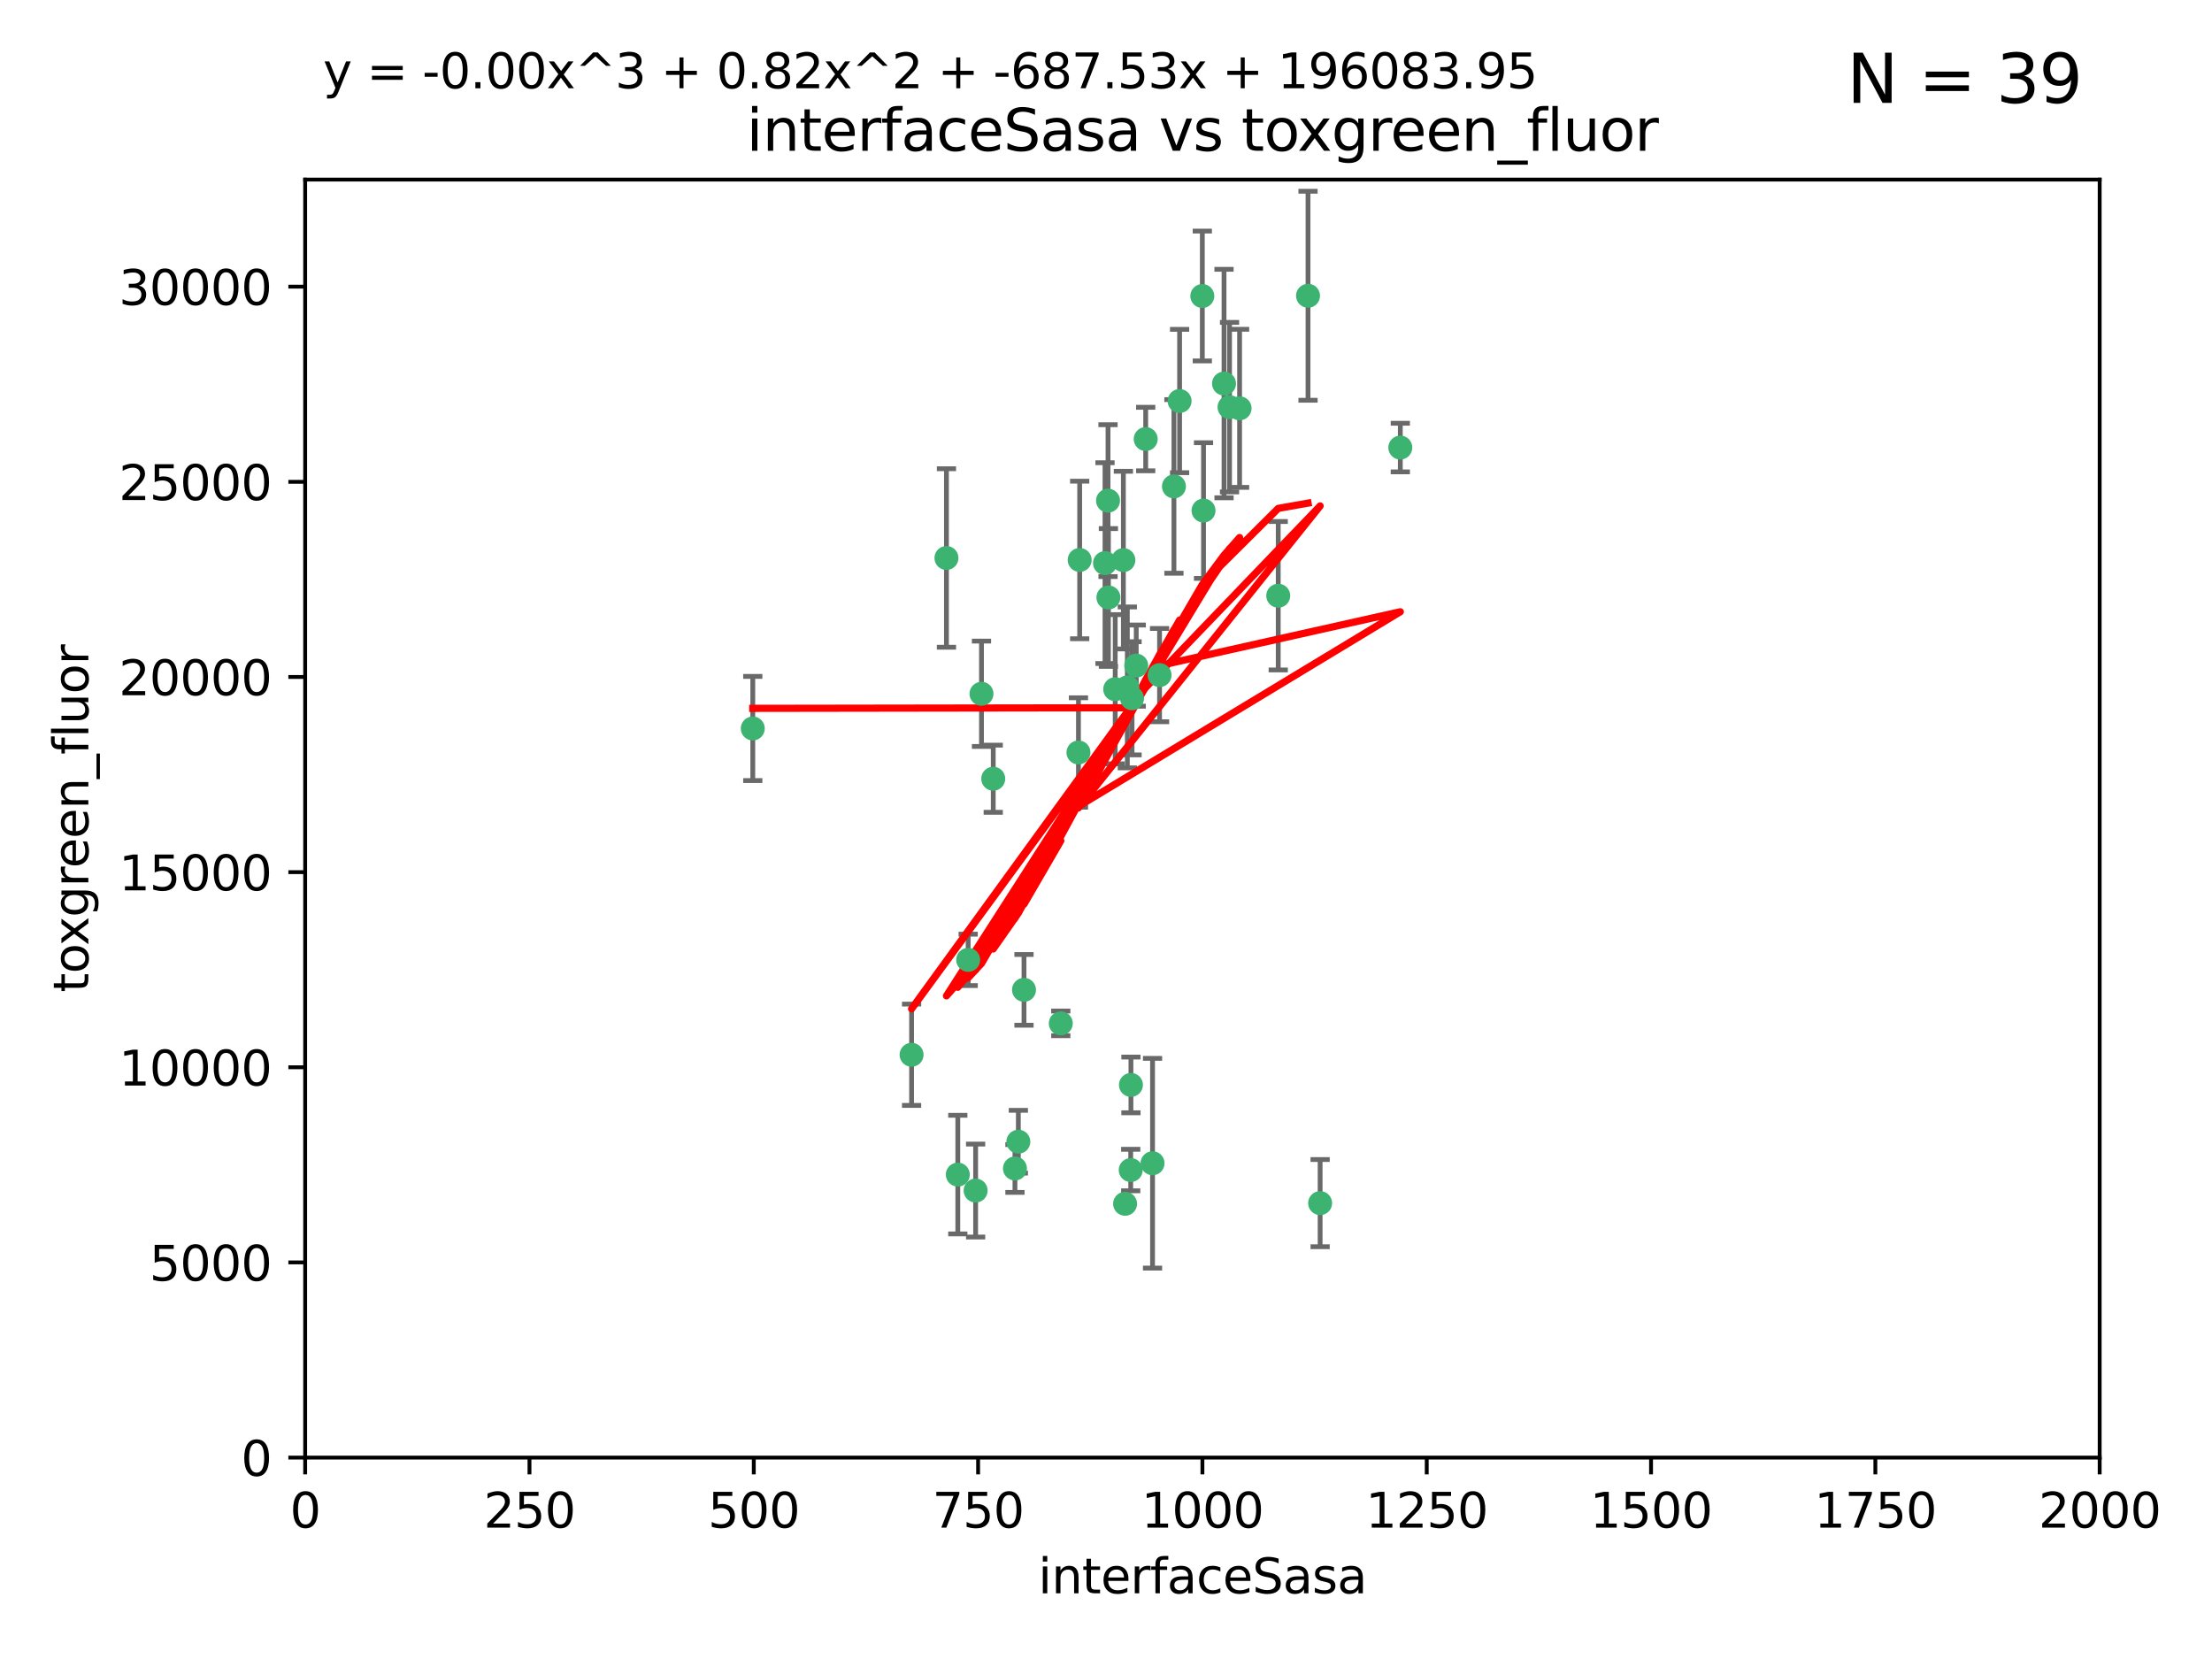 <?xml version="1.0" encoding="utf-8" standalone="no"?>
<!DOCTYPE svg PUBLIC "-//W3C//DTD SVG 1.1//EN"
  "http://www.w3.org/Graphics/SVG/1.1/DTD/svg11.dtd">
<svg xmlns:xlink="http://www.w3.org/1999/xlink" width="460.8pt" height="345.6pt" viewBox="0 0 460.8 345.6" xmlns="http://www.w3.org/2000/svg" version="1.1">
 <defs>
  <style type="text/css">*{stroke-linejoin: round; stroke-linecap: butt}</style>
 </defs>
 <g id="figure_1">
  <g id="patch_1">
   <path d="M 0 345.6 
L 460.8 345.6 
L 460.8 0 
L 0 0 
z
" style="fill: #ffffff"/>
  </g>
  <g id="axes_1">
   <g id="patch_2">
    <path d="M 63.571 303.64 
L 437.4 303.64 
L 437.4 37.411 
L 63.571 37.411 
z
" style="fill: #ffffff"/>
   </g>
   <g id="PathCollection_1">
    <defs>
     <path id="m9bd2c6fb83" d="M 0 1.118 
C 0.297 1.118 0.581 1 0.791 0.791 
C 1 0.581 1.118 0.297 1.118 0 
C 1.118 -0.297 1 -0.581 0.791 -0.791 
C 0.581 -1 0.297 -1.118 0 -1.118 
C -0.297 -1.118 -0.581 -1 -0.791 -0.791 
C -1 -0.581 -1.118 -0.297 -1.118 0 
C -1.118 0.297 -1 0.581 -0.791 0.791 
C -0.581 1 -0.297 1.118 0 1.118 
z
" style="stroke: #3cb371"/>
    </defs>
    <g clip-path="url(#peb3b2a14e8)">
     <use xlink:href="#m9bd2c6fb83" x="272.484" y="61.614" style="fill: #3cb371; stroke: #3cb371"/>
     <use xlink:href="#m9bd2c6fb83" x="266.28" y="124.1" style="fill: #3cb371; stroke: #3cb371"/>
     <use xlink:href="#m9bd2c6fb83" x="250.716" y="106.358" style="fill: #3cb371; stroke: #3cb371"/>
     <use xlink:href="#m9bd2c6fb83" x="254.987" y="79.9" style="fill: #3cb371; stroke: #3cb371"/>
     <use xlink:href="#m9bd2c6fb83" x="258.229" y="85.062" style="fill: #3cb371; stroke: #3cb371"/>
     <use xlink:href="#m9bd2c6fb83" x="241.557" y="140.634" style="fill: #3cb371; stroke: #3cb371"/>
     <use xlink:href="#m9bd2c6fb83" x="230.194" y="117.306" style="fill: #3cb371; stroke: #3cb371"/>
     <use xlink:href="#m9bd2c6fb83" x="244.553" y="101.33" style="fill: #3cb371; stroke: #3cb371"/>
     <use xlink:href="#m9bd2c6fb83" x="232.318" y="143.574" style="fill: #3cb371; stroke: #3cb371"/>
     <use xlink:href="#m9bd2c6fb83" x="256.134" y="84.817" style="fill: #3cb371; stroke: #3cb371"/>
     <use xlink:href="#m9bd2c6fb83" x="234.02" y="116.682" style="fill: #3cb371; stroke: #3cb371"/>
     <use xlink:href="#m9bd2c6fb83" x="238.669" y="91.463" style="fill: #3cb371; stroke: #3cb371"/>
     <use xlink:href="#m9bd2c6fb83" x="245.731" y="83.54" style="fill: #3cb371; stroke: #3cb371"/>
     <use xlink:href="#m9bd2c6fb83" x="240.095" y="242.324" style="fill: #3cb371; stroke: #3cb371"/>
     <use xlink:href="#m9bd2c6fb83" x="291.711" y="93.237" style="fill: #3cb371; stroke: #3cb371"/>
     <use xlink:href="#m9bd2c6fb83" x="224.916" y="116.65" style="fill: #3cb371; stroke: #3cb371"/>
     <use xlink:href="#m9bd2c6fb83" x="250.465" y="61.664" style="fill: #3cb371; stroke: #3cb371"/>
     <use xlink:href="#m9bd2c6fb83" x="204.462" y="144.527" style="fill: #3cb371; stroke: #3cb371"/>
     <use xlink:href="#m9bd2c6fb83" x="201.688" y="199.958" style="fill: #3cb371; stroke: #3cb371"/>
     <use xlink:href="#m9bd2c6fb83" x="230.822" y="104.293" style="fill: #3cb371; stroke: #3cb371"/>
     <use xlink:href="#m9bd2c6fb83" x="224.662" y="156.754" style="fill: #3cb371; stroke: #3cb371"/>
     <use xlink:href="#m9bd2c6fb83" x="275.007" y="250.635" style="fill: #3cb371; stroke: #3cb371"/>
     <use xlink:href="#m9bd2c6fb83" x="236.699" y="138.657" style="fill: #3cb371; stroke: #3cb371"/>
     <use xlink:href="#m9bd2c6fb83" x="230.901" y="124.464" style="fill: #3cb371; stroke: #3cb371"/>
     <use xlink:href="#m9bd2c6fb83" x="234.375" y="250.767" style="fill: #3cb371; stroke: #3cb371"/>
     <use xlink:href="#m9bd2c6fb83" x="212.14" y="237.838" style="fill: #3cb371; stroke: #3cb371"/>
     <use xlink:href="#m9bd2c6fb83" x="206.91" y="162.223" style="fill: #3cb371; stroke: #3cb371"/>
     <use xlink:href="#m9bd2c6fb83" x="235.596" y="226.007" style="fill: #3cb371; stroke: #3cb371"/>
     <use xlink:href="#m9bd2c6fb83" x="203.241" y="248.016" style="fill: #3cb371; stroke: #3cb371"/>
     <use xlink:href="#m9bd2c6fb83" x="220.981" y="213.19" style="fill: #3cb371; stroke: #3cb371"/>
     <use xlink:href="#m9bd2c6fb83" x="213.318" y="206.203" style="fill: #3cb371; stroke: #3cb371"/>
     <use xlink:href="#m9bd2c6fb83" x="235.826" y="145.468" style="fill: #3cb371; stroke: #3cb371"/>
     <use xlink:href="#m9bd2c6fb83" x="189.899" y="219.726" style="fill: #3cb371; stroke: #3cb371"/>
     <use xlink:href="#m9bd2c6fb83" x="234.846" y="143.2" style="fill: #3cb371; stroke: #3cb371"/>
     <use xlink:href="#m9bd2c6fb83" x="197.163" y="116.24" style="fill: #3cb371; stroke: #3cb371"/>
     <use xlink:href="#m9bd2c6fb83" x="211.432" y="243.416" style="fill: #3cb371; stroke: #3cb371"/>
     <use xlink:href="#m9bd2c6fb83" x="199.529" y="244.691" style="fill: #3cb371; stroke: #3cb371"/>
     <use xlink:href="#m9bd2c6fb83" x="235.549" y="243.742" style="fill: #3cb371; stroke: #3cb371"/>
     <use xlink:href="#m9bd2c6fb83" x="156.817" y="151.755" style="fill: #3cb371; stroke: #3cb371"/>
    </g>
   </g>
   <g id="matplotlib.axis_1">
    <g id="xtick_1">
     <g id="line2d_1">
      <defs>
       <path id="m6a7eed570c" d="M 0 0 
L 0 3.5 
" style="stroke: #000000; stroke-width: 0.8"/>
      </defs>
      <g>
       <use xlink:href="#m6a7eed570c" x="63.571" y="303.64" style="stroke: #000000; stroke-width: 0.8"/>
      </g>
     </g>
     <g id="text_1">
      <!-- 0 -->
      <g transform="translate(60.39 318.238)scale(0.1 -0.1)">
       <defs>
        <path id="DejaVuSans-30" d="M 2034 4250 
Q 1547 4250 1301 3770 
Q 1056 3291 1056 2328 
Q 1056 1369 1301 889 
Q 1547 409 2034 409 
Q 2525 409 2770 889 
Q 3016 1369 3016 2328 
Q 3016 3291 2770 3770 
Q 2525 4250 2034 4250 
z
M 2034 4750 
Q 2819 4750 3233 4129 
Q 3647 3509 3647 2328 
Q 3647 1150 3233 529 
Q 2819 -91 2034 -91 
Q 1250 -91 836 529 
Q 422 1150 422 2328 
Q 422 3509 836 4129 
Q 1250 4750 2034 4750 
z
" transform="scale(0.016)"/>
       </defs>
       <use xlink:href="#DejaVuSans-30"/>
      </g>
     </g>
    </g>
    <g id="xtick_2">
     <g id="line2d_2">
      <g>
       <use xlink:href="#m6a7eed570c" x="110.3" y="303.64" style="stroke: #000000; stroke-width: 0.8"/>
      </g>
     </g>
     <g id="text_2">
      <!-- 250 -->
      <g transform="translate(100.756 318.238)scale(0.1 -0.1)">
       <defs>
        <path id="DejaVuSans-32" d="M 1228 531 
L 3431 531 
L 3431 0 
L 469 0 
L 469 531 
Q 828 903 1448 1529 
Q 2069 2156 2228 2338 
Q 2531 2678 2651 2914 
Q 2772 3150 2772 3378 
Q 2772 3750 2511 3984 
Q 2250 4219 1831 4219 
Q 1534 4219 1204 4116 
Q 875 4013 500 3803 
L 500 4441 
Q 881 4594 1212 4672 
Q 1544 4750 1819 4750 
Q 2544 4750 2975 4387 
Q 3406 4025 3406 3419 
Q 3406 3131 3298 2873 
Q 3191 2616 2906 2266 
Q 2828 2175 2409 1742 
Q 1991 1309 1228 531 
z
" transform="scale(0.016)"/>
        <path id="DejaVuSans-35" d="M 691 4666 
L 3169 4666 
L 3169 4134 
L 1269 4134 
L 1269 2991 
Q 1406 3038 1543 3061 
Q 1681 3084 1819 3084 
Q 2600 3084 3056 2656 
Q 3513 2228 3513 1497 
Q 3513 744 3044 326 
Q 2575 -91 1722 -91 
Q 1428 -91 1123 -41 
Q 819 9 494 109 
L 494 744 
Q 775 591 1075 516 
Q 1375 441 1709 441 
Q 2250 441 2565 725 
Q 2881 1009 2881 1497 
Q 2881 1984 2565 2268 
Q 2250 2553 1709 2553 
Q 1456 2553 1204 2497 
Q 953 2441 691 2322 
L 691 4666 
z
" transform="scale(0.016)"/>
       </defs>
       <use xlink:href="#DejaVuSans-32"/>
       <use xlink:href="#DejaVuSans-35" x="63.623"/>
       <use xlink:href="#DejaVuSans-30" x="127.246"/>
      </g>
     </g>
    </g>
    <g id="xtick_3">
     <g id="line2d_3">
      <g>
       <use xlink:href="#m6a7eed570c" x="157.028" y="303.64" style="stroke: #000000; stroke-width: 0.8"/>
      </g>
     </g>
     <g id="text_3">
      <!-- 500 -->
      <g transform="translate(147.485 318.238)scale(0.1 -0.1)">
       <use xlink:href="#DejaVuSans-35"/>
       <use xlink:href="#DejaVuSans-30" x="63.623"/>
       <use xlink:href="#DejaVuSans-30" x="127.246"/>
      </g>
     </g>
    </g>
    <g id="xtick_4">
     <g id="line2d_4">
      <g>
       <use xlink:href="#m6a7eed570c" x="203.757" y="303.64" style="stroke: #000000; stroke-width: 0.8"/>
      </g>
     </g>
     <g id="text_4">
      <!-- 750 -->
      <g transform="translate(194.213 318.238)scale(0.1 -0.1)">
       <defs>
        <path id="DejaVuSans-37" d="M 525 4666 
L 3525 4666 
L 3525 4397 
L 1831 0 
L 1172 0 
L 2766 4134 
L 525 4134 
L 525 4666 
z
" transform="scale(0.016)"/>
       </defs>
       <use xlink:href="#DejaVuSans-37"/>
       <use xlink:href="#DejaVuSans-35" x="63.623"/>
       <use xlink:href="#DejaVuSans-30" x="127.246"/>
      </g>
     </g>
    </g>
    <g id="xtick_5">
     <g id="line2d_5">
      <g>
       <use xlink:href="#m6a7eed570c" x="250.486" y="303.64" style="stroke: #000000; stroke-width: 0.8"/>
      </g>
     </g>
     <g id="text_5">
      <!-- 1000 -->
      <g transform="translate(237.761 318.238)scale(0.1 -0.1)">
       <defs>
        <path id="DejaVuSans-31" d="M 794 531 
L 1825 531 
L 1825 4091 
L 703 3866 
L 703 4441 
L 1819 4666 
L 2450 4666 
L 2450 531 
L 3481 531 
L 3481 0 
L 794 0 
L 794 531 
z
" transform="scale(0.016)"/>
       </defs>
       <use xlink:href="#DejaVuSans-31"/>
       <use xlink:href="#DejaVuSans-30" x="63.623"/>
       <use xlink:href="#DejaVuSans-30" x="127.246"/>
       <use xlink:href="#DejaVuSans-30" x="190.869"/>
      </g>
     </g>
    </g>
    <g id="xtick_6">
     <g id="line2d_6">
      <g>
       <use xlink:href="#m6a7eed570c" x="297.214" y="303.64" style="stroke: #000000; stroke-width: 0.8"/>
      </g>
     </g>
     <g id="text_6">
      <!-- 1250 -->
      <g transform="translate(284.489 318.238)scale(0.1 -0.1)">
       <use xlink:href="#DejaVuSans-31"/>
       <use xlink:href="#DejaVuSans-32" x="63.623"/>
       <use xlink:href="#DejaVuSans-35" x="127.246"/>
       <use xlink:href="#DejaVuSans-30" x="190.869"/>
      </g>
     </g>
    </g>
    <g id="xtick_7">
     <g id="line2d_7">
      <g>
       <use xlink:href="#m6a7eed570c" x="343.943" y="303.64" style="stroke: #000000; stroke-width: 0.8"/>
      </g>
     </g>
     <g id="text_7">
      <!-- 1500 -->
      <g transform="translate(331.218 318.238)scale(0.1 -0.1)">
       <use xlink:href="#DejaVuSans-31"/>
       <use xlink:href="#DejaVuSans-35" x="63.623"/>
       <use xlink:href="#DejaVuSans-30" x="127.246"/>
       <use xlink:href="#DejaVuSans-30" x="190.869"/>
      </g>
     </g>
    </g>
    <g id="xtick_8">
     <g id="line2d_8">
      <g>
       <use xlink:href="#m6a7eed570c" x="390.671" y="303.64" style="stroke: #000000; stroke-width: 0.8"/>
      </g>
     </g>
     <g id="text_8">
      <!-- 1750 -->
      <g transform="translate(377.946 318.238)scale(0.1 -0.1)">
       <use xlink:href="#DejaVuSans-31"/>
       <use xlink:href="#DejaVuSans-37" x="63.623"/>
       <use xlink:href="#DejaVuSans-35" x="127.246"/>
       <use xlink:href="#DejaVuSans-30" x="190.869"/>
      </g>
     </g>
    </g>
    <g id="xtick_9">
     <g id="line2d_9">
      <g>
       <use xlink:href="#m6a7eed570c" x="437.4" y="303.64" style="stroke: #000000; stroke-width: 0.8"/>
      </g>
     </g>
     <g id="text_9">
      <!-- 2000 -->
      <g transform="translate(424.675 318.238)scale(0.1 -0.1)">
       <use xlink:href="#DejaVuSans-32"/>
       <use xlink:href="#DejaVuSans-30" x="63.623"/>
       <use xlink:href="#DejaVuSans-30" x="127.246"/>
       <use xlink:href="#DejaVuSans-30" x="190.869"/>
      </g>
     </g>
    </g>
    <g id="text_10">
     <!-- interfaceSasa -->
     <g transform="translate(216.279 331.917)scale(0.1 -0.1)">
      <defs>
       <path id="DejaVuSans-69" d="M 603 3500 
L 1178 3500 
L 1178 0 
L 603 0 
L 603 3500 
z
M 603 4863 
L 1178 4863 
L 1178 4134 
L 603 4134 
L 603 4863 
z
" transform="scale(0.016)"/>
       <path id="DejaVuSans-6e" d="M 3513 2113 
L 3513 0 
L 2938 0 
L 2938 2094 
Q 2938 2591 2744 2837 
Q 2550 3084 2163 3084 
Q 1697 3084 1428 2787 
Q 1159 2491 1159 1978 
L 1159 0 
L 581 0 
L 581 3500 
L 1159 3500 
L 1159 2956 
Q 1366 3272 1645 3428 
Q 1925 3584 2291 3584 
Q 2894 3584 3203 3211 
Q 3513 2838 3513 2113 
z
" transform="scale(0.016)"/>
       <path id="DejaVuSans-74" d="M 1172 4494 
L 1172 3500 
L 2356 3500 
L 2356 3053 
L 1172 3053 
L 1172 1153 
Q 1172 725 1289 603 
Q 1406 481 1766 481 
L 2356 481 
L 2356 0 
L 1766 0 
Q 1100 0 847 248 
Q 594 497 594 1153 
L 594 3053 
L 172 3053 
L 172 3500 
L 594 3500 
L 594 4494 
L 1172 4494 
z
" transform="scale(0.016)"/>
       <path id="DejaVuSans-65" d="M 3597 1894 
L 3597 1613 
L 953 1613 
Q 991 1019 1311 708 
Q 1631 397 2203 397 
Q 2534 397 2845 478 
Q 3156 559 3463 722 
L 3463 178 
Q 3153 47 2828 -22 
Q 2503 -91 2169 -91 
Q 1331 -91 842 396 
Q 353 884 353 1716 
Q 353 2575 817 3079 
Q 1281 3584 2069 3584 
Q 2775 3584 3186 3129 
Q 3597 2675 3597 1894 
z
M 3022 2063 
Q 3016 2534 2758 2815 
Q 2500 3097 2075 3097 
Q 1594 3097 1305 2825 
Q 1016 2553 972 2059 
L 3022 2063 
z
" transform="scale(0.016)"/>
       <path id="DejaVuSans-72" d="M 2631 2963 
Q 2534 3019 2420 3045 
Q 2306 3072 2169 3072 
Q 1681 3072 1420 2755 
Q 1159 2438 1159 1844 
L 1159 0 
L 581 0 
L 581 3500 
L 1159 3500 
L 1159 2956 
Q 1341 3275 1631 3429 
Q 1922 3584 2338 3584 
Q 2397 3584 2469 3576 
Q 2541 3569 2628 3553 
L 2631 2963 
z
" transform="scale(0.016)"/>
       <path id="DejaVuSans-66" d="M 2375 4863 
L 2375 4384 
L 1825 4384 
Q 1516 4384 1395 4259 
Q 1275 4134 1275 3809 
L 1275 3500 
L 2222 3500 
L 2222 3053 
L 1275 3053 
L 1275 0 
L 697 0 
L 697 3053 
L 147 3053 
L 147 3500 
L 697 3500 
L 697 3744 
Q 697 4328 969 4595 
Q 1241 4863 1831 4863 
L 2375 4863 
z
" transform="scale(0.016)"/>
       <path id="DejaVuSans-61" d="M 2194 1759 
Q 1497 1759 1228 1600 
Q 959 1441 959 1056 
Q 959 750 1161 570 
Q 1363 391 1709 391 
Q 2188 391 2477 730 
Q 2766 1069 2766 1631 
L 2766 1759 
L 2194 1759 
z
M 3341 1997 
L 3341 0 
L 2766 0 
L 2766 531 
Q 2569 213 2275 61 
Q 1981 -91 1556 -91 
Q 1019 -91 701 211 
Q 384 513 384 1019 
Q 384 1609 779 1909 
Q 1175 2209 1959 2209 
L 2766 2209 
L 2766 2266 
Q 2766 2663 2505 2880 
Q 2244 3097 1772 3097 
Q 1472 3097 1187 3025 
Q 903 2953 641 2809 
L 641 3341 
Q 956 3463 1253 3523 
Q 1550 3584 1831 3584 
Q 2591 3584 2966 3190 
Q 3341 2797 3341 1997 
z
" transform="scale(0.016)"/>
       <path id="DejaVuSans-63" d="M 3122 3366 
L 3122 2828 
Q 2878 2963 2633 3030 
Q 2388 3097 2138 3097 
Q 1578 3097 1268 2742 
Q 959 2388 959 1747 
Q 959 1106 1268 751 
Q 1578 397 2138 397 
Q 2388 397 2633 464 
Q 2878 531 3122 666 
L 3122 134 
Q 2881 22 2623 -34 
Q 2366 -91 2075 -91 
Q 1284 -91 818 406 
Q 353 903 353 1747 
Q 353 2603 823 3093 
Q 1294 3584 2113 3584 
Q 2378 3584 2631 3529 
Q 2884 3475 3122 3366 
z
" transform="scale(0.016)"/>
       <path id="DejaVuSans-53" d="M 3425 4513 
L 3425 3897 
Q 3066 4069 2747 4153 
Q 2428 4238 2131 4238 
Q 1616 4238 1336 4038 
Q 1056 3838 1056 3469 
Q 1056 3159 1242 3001 
Q 1428 2844 1947 2747 
L 2328 2669 
Q 3034 2534 3370 2195 
Q 3706 1856 3706 1288 
Q 3706 609 3251 259 
Q 2797 -91 1919 -91 
Q 1588 -91 1214 -16 
Q 841 59 441 206 
L 441 856 
Q 825 641 1194 531 
Q 1563 422 1919 422 
Q 2459 422 2753 634 
Q 3047 847 3047 1241 
Q 3047 1584 2836 1778 
Q 2625 1972 2144 2069 
L 1759 2144 
Q 1053 2284 737 2584 
Q 422 2884 422 3419 
Q 422 4038 858 4394 
Q 1294 4750 2059 4750 
Q 2388 4750 2728 4690 
Q 3069 4631 3425 4513 
z
" transform="scale(0.016)"/>
       <path id="DejaVuSans-73" d="M 2834 3397 
L 2834 2853 
Q 2591 2978 2328 3040 
Q 2066 3103 1784 3103 
Q 1356 3103 1142 2972 
Q 928 2841 928 2578 
Q 928 2378 1081 2264 
Q 1234 2150 1697 2047 
L 1894 2003 
Q 2506 1872 2764 1633 
Q 3022 1394 3022 966 
Q 3022 478 2636 193 
Q 2250 -91 1575 -91 
Q 1294 -91 989 -36 
Q 684 19 347 128 
L 347 722 
Q 666 556 975 473 
Q 1284 391 1588 391 
Q 1994 391 2212 530 
Q 2431 669 2431 922 
Q 2431 1156 2273 1281 
Q 2116 1406 1581 1522 
L 1381 1569 
Q 847 1681 609 1914 
Q 372 2147 372 2553 
Q 372 3047 722 3315 
Q 1072 3584 1716 3584 
Q 2034 3584 2315 3537 
Q 2597 3491 2834 3397 
z
" transform="scale(0.016)"/>
      </defs>
      <use xlink:href="#DejaVuSans-69"/>
      <use xlink:href="#DejaVuSans-6e" x="27.783"/>
      <use xlink:href="#DejaVuSans-74" x="91.162"/>
      <use xlink:href="#DejaVuSans-65" x="130.371"/>
      <use xlink:href="#DejaVuSans-72" x="191.895"/>
      <use xlink:href="#DejaVuSans-66" x="233.008"/>
      <use xlink:href="#DejaVuSans-61" x="268.213"/>
      <use xlink:href="#DejaVuSans-63" x="329.492"/>
      <use xlink:href="#DejaVuSans-65" x="384.473"/>
      <use xlink:href="#DejaVuSans-53" x="445.996"/>
      <use xlink:href="#DejaVuSans-61" x="509.473"/>
      <use xlink:href="#DejaVuSans-73" x="570.752"/>
      <use xlink:href="#DejaVuSans-61" x="622.852"/>
     </g>
    </g>
   </g>
   <g id="matplotlib.axis_2">
    <g id="ytick_1">
     <g id="line2d_10">
      <defs>
       <path id="mdc7cdc7644" d="M 0 0 
L -3.5 0 
" style="stroke: #000000; stroke-width: 0.8"/>
      </defs>
      <g>
       <use xlink:href="#mdc7cdc7644" x="63.571" y="303.64" style="stroke: #000000; stroke-width: 0.8"/>
      </g>
     </g>
     <g id="text_11">
      <!-- 0 -->
      <g transform="translate(50.209 307.439)scale(0.1 -0.1)">
       <use xlink:href="#DejaVuSans-30"/>
      </g>
     </g>
    </g>
    <g id="ytick_2">
     <g id="line2d_11">
      <g>
       <use xlink:href="#mdc7cdc7644" x="63.571" y="262.986" style="stroke: #000000; stroke-width: 0.8"/>
      </g>
     </g>
     <g id="text_12">
      <!-- 5000 -->
      <g transform="translate(31.121 266.786)scale(0.1 -0.1)">
       <use xlink:href="#DejaVuSans-35"/>
       <use xlink:href="#DejaVuSans-30" x="63.623"/>
       <use xlink:href="#DejaVuSans-30" x="127.246"/>
       <use xlink:href="#DejaVuSans-30" x="190.869"/>
      </g>
     </g>
    </g>
    <g id="ytick_3">
     <g id="line2d_12">
      <g>
       <use xlink:href="#mdc7cdc7644" x="63.571" y="222.333" style="stroke: #000000; stroke-width: 0.8"/>
      </g>
     </g>
     <g id="text_13">
      <!-- 10000 -->
      <g transform="translate(24.759 226.132)scale(0.1 -0.1)">
       <use xlink:href="#DejaVuSans-31"/>
       <use xlink:href="#DejaVuSans-30" x="63.623"/>
       <use xlink:href="#DejaVuSans-30" x="127.246"/>
       <use xlink:href="#DejaVuSans-30" x="190.869"/>
       <use xlink:href="#DejaVuSans-30" x="254.492"/>
      </g>
     </g>
    </g>
    <g id="ytick_4">
     <g id="line2d_13">
      <g>
       <use xlink:href="#mdc7cdc7644" x="63.571" y="181.679" style="stroke: #000000; stroke-width: 0.8"/>
      </g>
     </g>
     <g id="text_14">
      <!-- 15000 -->
      <g transform="translate(24.759 185.478)scale(0.1 -0.1)">
       <use xlink:href="#DejaVuSans-31"/>
       <use xlink:href="#DejaVuSans-35" x="63.623"/>
       <use xlink:href="#DejaVuSans-30" x="127.246"/>
       <use xlink:href="#DejaVuSans-30" x="190.869"/>
       <use xlink:href="#DejaVuSans-30" x="254.492"/>
      </g>
     </g>
    </g>
    <g id="ytick_5">
     <g id="line2d_14">
      <g>
       <use xlink:href="#mdc7cdc7644" x="63.571" y="141.026" style="stroke: #000000; stroke-width: 0.8"/>
      </g>
     </g>
     <g id="text_15">
      <!-- 20000 -->
      <g transform="translate(24.759 144.825)scale(0.1 -0.1)">
       <use xlink:href="#DejaVuSans-32"/>
       <use xlink:href="#DejaVuSans-30" x="63.623"/>
       <use xlink:href="#DejaVuSans-30" x="127.246"/>
       <use xlink:href="#DejaVuSans-30" x="190.869"/>
       <use xlink:href="#DejaVuSans-30" x="254.492"/>
      </g>
     </g>
    </g>
    <g id="ytick_6">
     <g id="line2d_15">
      <g>
       <use xlink:href="#mdc7cdc7644" x="63.571" y="100.372" style="stroke: #000000; stroke-width: 0.8"/>
      </g>
     </g>
     <g id="text_16">
      <!-- 25000 -->
      <g transform="translate(24.759 104.171)scale(0.1 -0.1)">
       <use xlink:href="#DejaVuSans-32"/>
       <use xlink:href="#DejaVuSans-35" x="63.623"/>
       <use xlink:href="#DejaVuSans-30" x="127.246"/>
       <use xlink:href="#DejaVuSans-30" x="190.869"/>
       <use xlink:href="#DejaVuSans-30" x="254.492"/>
      </g>
     </g>
    </g>
    <g id="ytick_7">
     <g id="line2d_16">
      <g>
       <use xlink:href="#mdc7cdc7644" x="63.571" y="59.718" style="stroke: #000000; stroke-width: 0.8"/>
      </g>
     </g>
     <g id="text_17">
      <!-- 30000 -->
      <g transform="translate(24.759 63.518)scale(0.1 -0.1)">
       <defs>
        <path id="DejaVuSans-33" d="M 2597 2516 
Q 3050 2419 3304 2112 
Q 3559 1806 3559 1356 
Q 3559 666 3084 287 
Q 2609 -91 1734 -91 
Q 1441 -91 1130 -33 
Q 819 25 488 141 
L 488 750 
Q 750 597 1062 519 
Q 1375 441 1716 441 
Q 2309 441 2620 675 
Q 2931 909 2931 1356 
Q 2931 1769 2642 2001 
Q 2353 2234 1838 2234 
L 1294 2234 
L 1294 2753 
L 1863 2753 
Q 2328 2753 2575 2939 
Q 2822 3125 2822 3475 
Q 2822 3834 2567 4026 
Q 2313 4219 1838 4219 
Q 1578 4219 1281 4162 
Q 984 4106 628 3988 
L 628 4550 
Q 988 4650 1302 4700 
Q 1616 4750 1894 4750 
Q 2613 4750 3031 4423 
Q 3450 4097 3450 3541 
Q 3450 3153 3228 2886 
Q 3006 2619 2597 2516 
z
" transform="scale(0.016)"/>
       </defs>
       <use xlink:href="#DejaVuSans-33"/>
       <use xlink:href="#DejaVuSans-30" x="63.623"/>
       <use xlink:href="#DejaVuSans-30" x="127.246"/>
       <use xlink:href="#DejaVuSans-30" x="190.869"/>
       <use xlink:href="#DejaVuSans-30" x="254.492"/>
      </g>
     </g>
    </g>
    <g id="text_18">
     <!-- toxgreen_fluor -->
     <g transform="translate(18.401 206.72)rotate(-90)scale(0.1 -0.1)">
      <defs>
       <path id="DejaVuSans-6f" d="M 1959 3097 
Q 1497 3097 1228 2736 
Q 959 2375 959 1747 
Q 959 1119 1226 758 
Q 1494 397 1959 397 
Q 2419 397 2687 759 
Q 2956 1122 2956 1747 
Q 2956 2369 2687 2733 
Q 2419 3097 1959 3097 
z
M 1959 3584 
Q 2709 3584 3137 3096 
Q 3566 2609 3566 1747 
Q 3566 888 3137 398 
Q 2709 -91 1959 -91 
Q 1206 -91 779 398 
Q 353 888 353 1747 
Q 353 2609 779 3096 
Q 1206 3584 1959 3584 
z
" transform="scale(0.016)"/>
       <path id="DejaVuSans-78" d="M 3513 3500 
L 2247 1797 
L 3578 0 
L 2900 0 
L 1881 1375 
L 863 0 
L 184 0 
L 1544 1831 
L 300 3500 
L 978 3500 
L 1906 2253 
L 2834 3500 
L 3513 3500 
z
" transform="scale(0.016)"/>
       <path id="DejaVuSans-67" d="M 2906 1791 
Q 2906 2416 2648 2759 
Q 2391 3103 1925 3103 
Q 1463 3103 1205 2759 
Q 947 2416 947 1791 
Q 947 1169 1205 825 
Q 1463 481 1925 481 
Q 2391 481 2648 825 
Q 2906 1169 2906 1791 
z
M 3481 434 
Q 3481 -459 3084 -895 
Q 2688 -1331 1869 -1331 
Q 1566 -1331 1297 -1286 
Q 1028 -1241 775 -1147 
L 775 -588 
Q 1028 -725 1275 -790 
Q 1522 -856 1778 -856 
Q 2344 -856 2625 -561 
Q 2906 -266 2906 331 
L 2906 616 
Q 2728 306 2450 153 
Q 2172 0 1784 0 
Q 1141 0 747 490 
Q 353 981 353 1791 
Q 353 2603 747 3093 
Q 1141 3584 1784 3584 
Q 2172 3584 2450 3431 
Q 2728 3278 2906 2969 
L 2906 3500 
L 3481 3500 
L 3481 434 
z
" transform="scale(0.016)"/>
       <path id="DejaVuSans-5f" d="M 3263 -1063 
L 3263 -1509 
L -63 -1509 
L -63 -1063 
L 3263 -1063 
z
" transform="scale(0.016)"/>
       <path id="DejaVuSans-6c" d="M 603 4863 
L 1178 4863 
L 1178 0 
L 603 0 
L 603 4863 
z
" transform="scale(0.016)"/>
       <path id="DejaVuSans-75" d="M 544 1381 
L 544 3500 
L 1119 3500 
L 1119 1403 
Q 1119 906 1312 657 
Q 1506 409 1894 409 
Q 2359 409 2629 706 
Q 2900 1003 2900 1516 
L 2900 3500 
L 3475 3500 
L 3475 0 
L 2900 0 
L 2900 538 
Q 2691 219 2414 64 
Q 2138 -91 1772 -91 
Q 1169 -91 856 284 
Q 544 659 544 1381 
z
M 1991 3584 
L 1991 3584 
z
" transform="scale(0.016)"/>
      </defs>
      <use xlink:href="#DejaVuSans-74"/>
      <use xlink:href="#DejaVuSans-6f" x="39.209"/>
      <use xlink:href="#DejaVuSans-78" x="97.266"/>
      <use xlink:href="#DejaVuSans-67" x="156.445"/>
      <use xlink:href="#DejaVuSans-72" x="219.922"/>
      <use xlink:href="#DejaVuSans-65" x="258.785"/>
      <use xlink:href="#DejaVuSans-65" x="320.309"/>
      <use xlink:href="#DejaVuSans-6e" x="381.832"/>
      <use xlink:href="#DejaVuSans-5f" x="445.211"/>
      <use xlink:href="#DejaVuSans-66" x="495.211"/>
      <use xlink:href="#DejaVuSans-6c" x="530.416"/>
      <use xlink:href="#DejaVuSans-75" x="558.199"/>
      <use xlink:href="#DejaVuSans-6f" x="621.578"/>
      <use xlink:href="#DejaVuSans-72" x="682.76"/>
     </g>
    </g>
   </g>
   <g id="LineCollection_1">
    <path d="M 272.484 83.38 
L 272.484 39.848 
" clip-path="url(#peb3b2a14e8)" style="fill: none; stroke: #696969"/>
    <path d="M 266.28 139.562 
L 266.28 108.638 
" clip-path="url(#peb3b2a14e8)" style="fill: none; stroke: #696969"/>
    <path d="M 250.716 120.489 
L 250.716 92.227 
" clip-path="url(#peb3b2a14e8)" style="fill: none; stroke: #696969"/>
    <path d="M 254.987 103.698 
L 254.987 56.102 
" clip-path="url(#peb3b2a14e8)" style="fill: none; stroke: #696969"/>
    <path d="M 258.229 101.528 
L 258.229 68.595 
" clip-path="url(#peb3b2a14e8)" style="fill: none; stroke: #696969"/>
    <path d="M 241.557 150.349 
L 241.557 130.92 
" clip-path="url(#peb3b2a14e8)" style="fill: none; stroke: #696969"/>
    <path d="M 230.194 138.218 
L 230.194 96.393 
" clip-path="url(#peb3b2a14e8)" style="fill: none; stroke: #696969"/>
    <path d="M 244.553 119.415 
L 244.553 83.245 
" clip-path="url(#peb3b2a14e8)" style="fill: none; stroke: #696969"/>
    <path d="M 232.318 159.116 
L 232.318 128.031 
" clip-path="url(#peb3b2a14e8)" style="fill: none; stroke: #696969"/>
    <path d="M 256.134 102.476 
L 256.134 67.157 
" clip-path="url(#peb3b2a14e8)" style="fill: none; stroke: #696969"/>
    <path d="M 234.02 135.19 
L 234.02 98.175 
" clip-path="url(#peb3b2a14e8)" style="fill: none; stroke: #696969"/>
    <path d="M 238.669 98.075 
L 238.669 84.85 
" clip-path="url(#peb3b2a14e8)" style="fill: none; stroke: #696969"/>
    <path d="M 245.731 98.468 
L 245.731 68.613 
" clip-path="url(#peb3b2a14e8)" style="fill: none; stroke: #696969"/>
    <path d="M 240.095 264.166 
L 240.095 220.481 
" clip-path="url(#peb3b2a14e8)" style="fill: none; stroke: #696969"/>
    <path d="M 291.711 98.3 
L 291.711 88.175 
" clip-path="url(#peb3b2a14e8)" style="fill: none; stroke: #696969"/>
    <path d="M 224.916 133.058 
L 224.916 100.243 
" clip-path="url(#peb3b2a14e8)" style="fill: none; stroke: #696969"/>
    <path d="M 250.465 75.185 
L 250.465 48.142 
" clip-path="url(#peb3b2a14e8)" style="fill: none; stroke: #696969"/>
    <path d="M 204.462 155.498 
L 204.462 133.556 
" clip-path="url(#peb3b2a14e8)" style="fill: none; stroke: #696969"/>
    <path d="M 201.688 205.31 
L 201.688 194.605 
" clip-path="url(#peb3b2a14e8)" style="fill: none; stroke: #696969"/>
    <path d="M 230.822 120.111 
L 230.822 88.475 
" clip-path="url(#peb3b2a14e8)" style="fill: none; stroke: #696969"/>
    <path d="M 224.662 168.148 
L 224.662 145.359 
" clip-path="url(#peb3b2a14e8)" style="fill: none; stroke: #696969"/>
    <path d="M 275.007 259.717 
L 275.007 241.553 
" clip-path="url(#peb3b2a14e8)" style="fill: none; stroke: #696969"/>
    <path d="M 236.699 147.112 
L 236.699 130.202 
" clip-path="url(#peb3b2a14e8)" style="fill: none; stroke: #696969"/>
    <path d="M 230.901 138.816 
L 230.901 110.112 
" clip-path="url(#peb3b2a14e8)" style="fill: none; stroke: #696969"/>
    <path d="M 234.375 251.458 
L 234.375 250.077 
" clip-path="url(#peb3b2a14e8)" style="fill: none; stroke: #696969"/>
    <path d="M 212.14 244.374 
L 212.14 231.301 
" clip-path="url(#peb3b2a14e8)" style="fill: none; stroke: #696969"/>
    <path d="M 206.91 169.217 
L 206.91 155.229 
" clip-path="url(#peb3b2a14e8)" style="fill: none; stroke: #696969"/>
    <path d="M 235.596 231.811 
L 235.596 220.203 
" clip-path="url(#peb3b2a14e8)" style="fill: none; stroke: #696969"/>
    <path d="M 203.241 257.7 
L 203.241 238.331 
" clip-path="url(#peb3b2a14e8)" style="fill: none; stroke: #696969"/>
    <path d="M 220.981 215.762 
L 220.981 210.618 
" clip-path="url(#peb3b2a14e8)" style="fill: none; stroke: #696969"/>
    <path d="M 213.318 213.569 
L 213.318 198.836 
" clip-path="url(#peb3b2a14e8)" style="fill: none; stroke: #696969"/>
    <path d="M 235.826 157.254 
L 235.826 133.683 
" clip-path="url(#peb3b2a14e8)" style="fill: none; stroke: #696969"/>
    <path d="M 189.899 230.277 
L 189.899 209.176 
" clip-path="url(#peb3b2a14e8)" style="fill: none; stroke: #696969"/>
    <path d="M 234.846 159.961 
L 234.846 126.439 
" clip-path="url(#peb3b2a14e8)" style="fill: none; stroke: #696969"/>
    <path d="M 197.163 134.83 
L 197.163 97.649 
" clip-path="url(#peb3b2a14e8)" style="fill: none; stroke: #696969"/>
    <path d="M 211.432 248.392 
L 211.432 238.44 
" clip-path="url(#peb3b2a14e8)" style="fill: none; stroke: #696969"/>
    <path d="M 199.529 257.049 
L 199.529 232.333 
" clip-path="url(#peb3b2a14e8)" style="fill: none; stroke: #696969"/>
    <path d="M 235.549 248.063 
L 235.549 239.42 
" clip-path="url(#peb3b2a14e8)" style="fill: none; stroke: #696969"/>
    <path d="M 156.817 162.606 
L 156.817 140.905 
" clip-path="url(#peb3b2a14e8)" style="fill: none; stroke: #696969"/>
   </g>
   <g id="line2d_17">
    <defs>
     <path id="m97a44ade33" d="M 2 0 
L -2 -0 
" style="stroke: #696969"/>
    </defs>
    <g clip-path="url(#peb3b2a14e8)">
     <use xlink:href="#m97a44ade33" x="272.484" y="83.38" style="fill: #696969; stroke: #696969"/>
     <use xlink:href="#m97a44ade33" x="266.28" y="139.562" style="fill: #696969; stroke: #696969"/>
     <use xlink:href="#m97a44ade33" x="250.716" y="120.489" style="fill: #696969; stroke: #696969"/>
     <use xlink:href="#m97a44ade33" x="254.987" y="103.698" style="fill: #696969; stroke: #696969"/>
     <use xlink:href="#m97a44ade33" x="258.229" y="101.528" style="fill: #696969; stroke: #696969"/>
     <use xlink:href="#m97a44ade33" x="241.557" y="150.349" style="fill: #696969; stroke: #696969"/>
     <use xlink:href="#m97a44ade33" x="230.194" y="138.218" style="fill: #696969; stroke: #696969"/>
     <use xlink:href="#m97a44ade33" x="244.553" y="119.415" style="fill: #696969; stroke: #696969"/>
     <use xlink:href="#m97a44ade33" x="232.318" y="159.116" style="fill: #696969; stroke: #696969"/>
     <use xlink:href="#m97a44ade33" x="256.134" y="102.476" style="fill: #696969; stroke: #696969"/>
     <use xlink:href="#m97a44ade33" x="234.02" y="135.19" style="fill: #696969; stroke: #696969"/>
     <use xlink:href="#m97a44ade33" x="238.669" y="98.075" style="fill: #696969; stroke: #696969"/>
     <use xlink:href="#m97a44ade33" x="245.731" y="98.468" style="fill: #696969; stroke: #696969"/>
     <use xlink:href="#m97a44ade33" x="240.095" y="264.166" style="fill: #696969; stroke: #696969"/>
     <use xlink:href="#m97a44ade33" x="291.711" y="98.3" style="fill: #696969; stroke: #696969"/>
     <use xlink:href="#m97a44ade33" x="224.916" y="133.058" style="fill: #696969; stroke: #696969"/>
     <use xlink:href="#m97a44ade33" x="250.465" y="75.185" style="fill: #696969; stroke: #696969"/>
     <use xlink:href="#m97a44ade33" x="204.462" y="155.498" style="fill: #696969; stroke: #696969"/>
     <use xlink:href="#m97a44ade33" x="201.688" y="205.31" style="fill: #696969; stroke: #696969"/>
     <use xlink:href="#m97a44ade33" x="230.822" y="120.111" style="fill: #696969; stroke: #696969"/>
     <use xlink:href="#m97a44ade33" x="224.662" y="168.148" style="fill: #696969; stroke: #696969"/>
     <use xlink:href="#m97a44ade33" x="275.007" y="259.717" style="fill: #696969; stroke: #696969"/>
     <use xlink:href="#m97a44ade33" x="236.699" y="147.112" style="fill: #696969; stroke: #696969"/>
     <use xlink:href="#m97a44ade33" x="230.901" y="138.816" style="fill: #696969; stroke: #696969"/>
     <use xlink:href="#m97a44ade33" x="234.375" y="251.458" style="fill: #696969; stroke: #696969"/>
     <use xlink:href="#m97a44ade33" x="212.14" y="244.374" style="fill: #696969; stroke: #696969"/>
     <use xlink:href="#m97a44ade33" x="206.91" y="169.217" style="fill: #696969; stroke: #696969"/>
     <use xlink:href="#m97a44ade33" x="235.596" y="231.811" style="fill: #696969; stroke: #696969"/>
     <use xlink:href="#m97a44ade33" x="203.241" y="257.7" style="fill: #696969; stroke: #696969"/>
     <use xlink:href="#m97a44ade33" x="220.981" y="215.762" style="fill: #696969; stroke: #696969"/>
     <use xlink:href="#m97a44ade33" x="213.318" y="213.569" style="fill: #696969; stroke: #696969"/>
     <use xlink:href="#m97a44ade33" x="235.826" y="157.254" style="fill: #696969; stroke: #696969"/>
     <use xlink:href="#m97a44ade33" x="189.899" y="230.277" style="fill: #696969; stroke: #696969"/>
     <use xlink:href="#m97a44ade33" x="234.846" y="159.961" style="fill: #696969; stroke: #696969"/>
     <use xlink:href="#m97a44ade33" x="197.163" y="134.83" style="fill: #696969; stroke: #696969"/>
     <use xlink:href="#m97a44ade33" x="211.432" y="248.392" style="fill: #696969; stroke: #696969"/>
     <use xlink:href="#m97a44ade33" x="199.529" y="257.049" style="fill: #696969; stroke: #696969"/>
     <use xlink:href="#m97a44ade33" x="235.549" y="248.063" style="fill: #696969; stroke: #696969"/>
     <use xlink:href="#m97a44ade33" x="156.817" y="162.606" style="fill: #696969; stroke: #696969"/>
    </g>
   </g>
   <g id="line2d_18">
    <g clip-path="url(#peb3b2a14e8)">
     <use xlink:href="#m97a44ade33" x="272.484" y="39.848" style="fill: #696969; stroke: #696969"/>
     <use xlink:href="#m97a44ade33" x="266.28" y="108.638" style="fill: #696969; stroke: #696969"/>
     <use xlink:href="#m97a44ade33" x="250.716" y="92.227" style="fill: #696969; stroke: #696969"/>
     <use xlink:href="#m97a44ade33" x="254.987" y="56.102" style="fill: #696969; stroke: #696969"/>
     <use xlink:href="#m97a44ade33" x="258.229" y="68.595" style="fill: #696969; stroke: #696969"/>
     <use xlink:href="#m97a44ade33" x="241.557" y="130.92" style="fill: #696969; stroke: #696969"/>
     <use xlink:href="#m97a44ade33" x="230.194" y="96.393" style="fill: #696969; stroke: #696969"/>
     <use xlink:href="#m97a44ade33" x="244.553" y="83.245" style="fill: #696969; stroke: #696969"/>
     <use xlink:href="#m97a44ade33" x="232.318" y="128.031" style="fill: #696969; stroke: #696969"/>
     <use xlink:href="#m97a44ade33" x="256.134" y="67.157" style="fill: #696969; stroke: #696969"/>
     <use xlink:href="#m97a44ade33" x="234.02" y="98.175" style="fill: #696969; stroke: #696969"/>
     <use xlink:href="#m97a44ade33" x="238.669" y="84.85" style="fill: #696969; stroke: #696969"/>
     <use xlink:href="#m97a44ade33" x="245.731" y="68.613" style="fill: #696969; stroke: #696969"/>
     <use xlink:href="#m97a44ade33" x="240.095" y="220.481" style="fill: #696969; stroke: #696969"/>
     <use xlink:href="#m97a44ade33" x="291.711" y="88.175" style="fill: #696969; stroke: #696969"/>
     <use xlink:href="#m97a44ade33" x="224.916" y="100.243" style="fill: #696969; stroke: #696969"/>
     <use xlink:href="#m97a44ade33" x="250.465" y="48.142" style="fill: #696969; stroke: #696969"/>
     <use xlink:href="#m97a44ade33" x="204.462" y="133.556" style="fill: #696969; stroke: #696969"/>
     <use xlink:href="#m97a44ade33" x="201.688" y="194.605" style="fill: #696969; stroke: #696969"/>
     <use xlink:href="#m97a44ade33" x="230.822" y="88.475" style="fill: #696969; stroke: #696969"/>
     <use xlink:href="#m97a44ade33" x="224.662" y="145.359" style="fill: #696969; stroke: #696969"/>
     <use xlink:href="#m97a44ade33" x="275.007" y="241.553" style="fill: #696969; stroke: #696969"/>
     <use xlink:href="#m97a44ade33" x="236.699" y="130.202" style="fill: #696969; stroke: #696969"/>
     <use xlink:href="#m97a44ade33" x="230.901" y="110.112" style="fill: #696969; stroke: #696969"/>
     <use xlink:href="#m97a44ade33" x="234.375" y="250.077" style="fill: #696969; stroke: #696969"/>
     <use xlink:href="#m97a44ade33" x="212.14" y="231.301" style="fill: #696969; stroke: #696969"/>
     <use xlink:href="#m97a44ade33" x="206.91" y="155.229" style="fill: #696969; stroke: #696969"/>
     <use xlink:href="#m97a44ade33" x="235.596" y="220.203" style="fill: #696969; stroke: #696969"/>
     <use xlink:href="#m97a44ade33" x="203.241" y="238.331" style="fill: #696969; stroke: #696969"/>
     <use xlink:href="#m97a44ade33" x="220.981" y="210.618" style="fill: #696969; stroke: #696969"/>
     <use xlink:href="#m97a44ade33" x="213.318" y="198.836" style="fill: #696969; stroke: #696969"/>
     <use xlink:href="#m97a44ade33" x="235.826" y="133.683" style="fill: #696969; stroke: #696969"/>
     <use xlink:href="#m97a44ade33" x="189.899" y="209.176" style="fill: #696969; stroke: #696969"/>
     <use xlink:href="#m97a44ade33" x="234.846" y="126.439" style="fill: #696969; stroke: #696969"/>
     <use xlink:href="#m97a44ade33" x="197.163" y="97.649" style="fill: #696969; stroke: #696969"/>
     <use xlink:href="#m97a44ade33" x="211.432" y="238.44" style="fill: #696969; stroke: #696969"/>
     <use xlink:href="#m97a44ade33" x="199.529" y="232.333" style="fill: #696969; stroke: #696969"/>
     <use xlink:href="#m97a44ade33" x="235.549" y="239.42" style="fill: #696969; stroke: #696969"/>
     <use xlink:href="#m97a44ade33" x="156.817" y="140.905" style="fill: #696969; stroke: #696969"/>
    </g>
   </g>
   <g id="line2d_19">
    <path d="M 272.484 104.81 
L 266.28 105.907 
L 250.716 121.398 
L 254.987 115.656 
L 258.229 111.975 
L 241.557 136.354 
L 230.194 157.711 
L 244.553 131.138 
L 232.318 153.622 
L 256.134 114.281 
L 234.02 150.357 
L 238.669 141.6 
L 245.731 129.165 
L 240.095 138.986 
L 291.711 127.442 
L 224.916 167.824 
L 250.465 121.763 
L 204.462 200.704 
L 201.688 203.69 
L 230.822 156.501 
L 224.662 168.305 
L 275.007 105.395 
L 236.699 145.274 
L 230.901 156.35 
L 234.375 149.678 
L 212.14 190.212 
L 206.91 197.688 
L 235.596 147.357 
L 203.241 202.077 
L 220.981 175.156 
L 213.318 188.36 
L 235.826 146.921 
L 189.899 210.161 
L 234.846 148.78 
L 197.163 207.456 
L 211.432 191.298 
L 199.529 205.667 
L 235.549 147.445 
L 156.817 147.562 
" clip-path="url(#peb3b2a14e8)" style="fill: none; stroke: #ff0000; stroke-width: 1.5; stroke-linecap: square"/>
   </g>
   <g id="line2d_20">
    <defs>
     <path id="m52fc50d675" d="M 0 2 
C 0.53 2 1.039 1.789 1.414 1.414 
C 1.789 1.039 2 0.53 2 0 
C 2 -0.53 1.789 -1.039 1.414 -1.414 
C 1.039 -1.789 0.53 -2 0 -2 
C -0.53 -2 -1.039 -1.789 -1.414 -1.414 
C -1.789 -1.039 -2 -0.53 -2 0 
C -2 0.53 -1.789 1.039 -1.414 1.414 
C -1.039 1.789 -0.53 2 0 2 
z
" style="stroke: #3cb371"/>
    </defs>
    <g clip-path="url(#peb3b2a14e8)">
     <use xlink:href="#m52fc50d675" x="272.484" y="61.614" style="fill: #3cb371; stroke: #3cb371"/>
     <use xlink:href="#m52fc50d675" x="266.28" y="124.1" style="fill: #3cb371; stroke: #3cb371"/>
     <use xlink:href="#m52fc50d675" x="250.716" y="106.358" style="fill: #3cb371; stroke: #3cb371"/>
     <use xlink:href="#m52fc50d675" x="254.987" y="79.9" style="fill: #3cb371; stroke: #3cb371"/>
     <use xlink:href="#m52fc50d675" x="258.229" y="85.062" style="fill: #3cb371; stroke: #3cb371"/>
     <use xlink:href="#m52fc50d675" x="241.557" y="140.634" style="fill: #3cb371; stroke: #3cb371"/>
     <use xlink:href="#m52fc50d675" x="230.194" y="117.306" style="fill: #3cb371; stroke: #3cb371"/>
     <use xlink:href="#m52fc50d675" x="244.553" y="101.33" style="fill: #3cb371; stroke: #3cb371"/>
     <use xlink:href="#m52fc50d675" x="232.318" y="143.574" style="fill: #3cb371; stroke: #3cb371"/>
     <use xlink:href="#m52fc50d675" x="256.134" y="84.817" style="fill: #3cb371; stroke: #3cb371"/>
     <use xlink:href="#m52fc50d675" x="234.02" y="116.682" style="fill: #3cb371; stroke: #3cb371"/>
     <use xlink:href="#m52fc50d675" x="238.669" y="91.463" style="fill: #3cb371; stroke: #3cb371"/>
     <use xlink:href="#m52fc50d675" x="245.731" y="83.54" style="fill: #3cb371; stroke: #3cb371"/>
     <use xlink:href="#m52fc50d675" x="240.095" y="242.324" style="fill: #3cb371; stroke: #3cb371"/>
     <use xlink:href="#m52fc50d675" x="291.711" y="93.237" style="fill: #3cb371; stroke: #3cb371"/>
     <use xlink:href="#m52fc50d675" x="224.916" y="116.65" style="fill: #3cb371; stroke: #3cb371"/>
     <use xlink:href="#m52fc50d675" x="250.465" y="61.664" style="fill: #3cb371; stroke: #3cb371"/>
     <use xlink:href="#m52fc50d675" x="204.462" y="144.527" style="fill: #3cb371; stroke: #3cb371"/>
     <use xlink:href="#m52fc50d675" x="201.688" y="199.958" style="fill: #3cb371; stroke: #3cb371"/>
     <use xlink:href="#m52fc50d675" x="230.822" y="104.293" style="fill: #3cb371; stroke: #3cb371"/>
     <use xlink:href="#m52fc50d675" x="224.662" y="156.754" style="fill: #3cb371; stroke: #3cb371"/>
     <use xlink:href="#m52fc50d675" x="275.007" y="250.635" style="fill: #3cb371; stroke: #3cb371"/>
     <use xlink:href="#m52fc50d675" x="236.699" y="138.657" style="fill: #3cb371; stroke: #3cb371"/>
     <use xlink:href="#m52fc50d675" x="230.901" y="124.464" style="fill: #3cb371; stroke: #3cb371"/>
     <use xlink:href="#m52fc50d675" x="234.375" y="250.767" style="fill: #3cb371; stroke: #3cb371"/>
     <use xlink:href="#m52fc50d675" x="212.14" y="237.838" style="fill: #3cb371; stroke: #3cb371"/>
     <use xlink:href="#m52fc50d675" x="206.91" y="162.223" style="fill: #3cb371; stroke: #3cb371"/>
     <use xlink:href="#m52fc50d675" x="235.596" y="226.007" style="fill: #3cb371; stroke: #3cb371"/>
     <use xlink:href="#m52fc50d675" x="203.241" y="248.016" style="fill: #3cb371; stroke: #3cb371"/>
     <use xlink:href="#m52fc50d675" x="220.981" y="213.19" style="fill: #3cb371; stroke: #3cb371"/>
     <use xlink:href="#m52fc50d675" x="213.318" y="206.203" style="fill: #3cb371; stroke: #3cb371"/>
     <use xlink:href="#m52fc50d675" x="235.826" y="145.468" style="fill: #3cb371; stroke: #3cb371"/>
     <use xlink:href="#m52fc50d675" x="189.899" y="219.726" style="fill: #3cb371; stroke: #3cb371"/>
     <use xlink:href="#m52fc50d675" x="234.846" y="143.2" style="fill: #3cb371; stroke: #3cb371"/>
     <use xlink:href="#m52fc50d675" x="197.163" y="116.24" style="fill: #3cb371; stroke: #3cb371"/>
     <use xlink:href="#m52fc50d675" x="211.432" y="243.416" style="fill: #3cb371; stroke: #3cb371"/>
     <use xlink:href="#m52fc50d675" x="199.529" y="244.691" style="fill: #3cb371; stroke: #3cb371"/>
     <use xlink:href="#m52fc50d675" x="235.549" y="243.742" style="fill: #3cb371; stroke: #3cb371"/>
     <use xlink:href="#m52fc50d675" x="156.817" y="151.755" style="fill: #3cb371; stroke: #3cb371"/>
    </g>
   </g>
   <g id="patch_3">
    <path d="M 63.571 303.64 
L 63.571 37.411 
" style="fill: none; stroke: #000000; stroke-width: 0.8; stroke-linejoin: miter; stroke-linecap: square"/>
   </g>
   <g id="patch_4">
    <path d="M 437.4 303.64 
L 437.4 37.411 
" style="fill: none; stroke: #000000; stroke-width: 0.8; stroke-linejoin: miter; stroke-linecap: square"/>
   </g>
   <g id="patch_5">
    <path d="M 63.571 303.64 
L 437.4 303.64 
" style="fill: none; stroke: #000000; stroke-width: 0.8; stroke-linejoin: miter; stroke-linecap: square"/>
   </g>
   <g id="patch_6">
    <path d="M 63.571 37.411 
L 437.4 37.411 
" style="fill: none; stroke: #000000; stroke-width: 0.8; stroke-linejoin: miter; stroke-linecap: square"/>
   </g>
   <g id="text_19">
    <!-- N = 39 -->
    <g transform="translate(384.743 21.426)scale(0.14 -0.14)">
     <defs>
      <path id="DejaVuSans-4e" d="M 628 4666 
L 1478 4666 
L 3547 763 
L 3547 4666 
L 4159 4666 
L 4159 0 
L 3309 0 
L 1241 3903 
L 1241 0 
L 628 0 
L 628 4666 
z
" transform="scale(0.016)"/>
      <path id="DejaVuSans-20" transform="scale(0.016)"/>
      <path id="DejaVuSans-3d" d="M 678 2906 
L 4684 2906 
L 4684 2381 
L 678 2381 
L 678 2906 
z
M 678 1631 
L 4684 1631 
L 4684 1100 
L 678 1100 
L 678 1631 
z
" transform="scale(0.016)"/>
      <path id="DejaVuSans-39" d="M 703 97 
L 703 672 
Q 941 559 1184 500 
Q 1428 441 1663 441 
Q 2288 441 2617 861 
Q 2947 1281 2994 2138 
Q 2813 1869 2534 1725 
Q 2256 1581 1919 1581 
Q 1219 1581 811 2004 
Q 403 2428 403 3163 
Q 403 3881 828 4315 
Q 1253 4750 1959 4750 
Q 2769 4750 3195 4129 
Q 3622 3509 3622 2328 
Q 3622 1225 3098 567 
Q 2575 -91 1691 -91 
Q 1453 -91 1209 -44 
Q 966 3 703 97 
z
M 1959 2075 
Q 2384 2075 2632 2365 
Q 2881 2656 2881 3163 
Q 2881 3666 2632 3958 
Q 2384 4250 1959 4250 
Q 1534 4250 1286 3958 
Q 1038 3666 1038 3163 
Q 1038 2656 1286 2365 
Q 1534 2075 1959 2075 
z
" transform="scale(0.016)"/>
     </defs>
     <use xlink:href="#DejaVuSans-4e"/>
     <use xlink:href="#DejaVuSans-20" x="74.805"/>
     <use xlink:href="#DejaVuSans-3d" x="106.592"/>
     <use xlink:href="#DejaVuSans-20" x="190.381"/>
     <use xlink:href="#DejaVuSans-33" x="222.168"/>
     <use xlink:href="#DejaVuSans-39" x="285.791"/>
    </g>
   </g>
   <g id="text_20">
    <!-- y = -0.00x^3 + 0.82x^2 + -687.53x + 196083.95 -->
    <g transform="translate(67.31 18.387)scale(0.1 -0.1)">
     <defs>
      <path id="DejaVuSans-79" d="M 2059 -325 
Q 1816 -950 1584 -1140 
Q 1353 -1331 966 -1331 
L 506 -1331 
L 506 -850 
L 844 -850 
Q 1081 -850 1212 -737 
Q 1344 -625 1503 -206 
L 1606 56 
L 191 3500 
L 800 3500 
L 1894 763 
L 2988 3500 
L 3597 3500 
L 2059 -325 
z
" transform="scale(0.016)"/>
      <path id="DejaVuSans-2d" d="M 313 2009 
L 1997 2009 
L 1997 1497 
L 313 1497 
L 313 2009 
z
" transform="scale(0.016)"/>
      <path id="DejaVuSans-2e" d="M 684 794 
L 1344 794 
L 1344 0 
L 684 0 
L 684 794 
z
" transform="scale(0.016)"/>
      <path id="DejaVuSans-5e" d="M 2988 4666 
L 4684 2925 
L 4056 2925 
L 2681 4159 
L 1306 2925 
L 678 2925 
L 2375 4666 
L 2988 4666 
z
" transform="scale(0.016)"/>
      <path id="DejaVuSans-2b" d="M 2944 4013 
L 2944 2272 
L 4684 2272 
L 4684 1741 
L 2944 1741 
L 2944 0 
L 2419 0 
L 2419 1741 
L 678 1741 
L 678 2272 
L 2419 2272 
L 2419 4013 
L 2944 4013 
z
" transform="scale(0.016)"/>
      <path id="DejaVuSans-38" d="M 2034 2216 
Q 1584 2216 1326 1975 
Q 1069 1734 1069 1313 
Q 1069 891 1326 650 
Q 1584 409 2034 409 
Q 2484 409 2743 651 
Q 3003 894 3003 1313 
Q 3003 1734 2745 1975 
Q 2488 2216 2034 2216 
z
M 1403 2484 
Q 997 2584 770 2862 
Q 544 3141 544 3541 
Q 544 4100 942 4425 
Q 1341 4750 2034 4750 
Q 2731 4750 3128 4425 
Q 3525 4100 3525 3541 
Q 3525 3141 3298 2862 
Q 3072 2584 2669 2484 
Q 3125 2378 3379 2068 
Q 3634 1759 3634 1313 
Q 3634 634 3220 271 
Q 2806 -91 2034 -91 
Q 1263 -91 848 271 
Q 434 634 434 1313 
Q 434 1759 690 2068 
Q 947 2378 1403 2484 
z
M 1172 3481 
Q 1172 3119 1398 2916 
Q 1625 2713 2034 2713 
Q 2441 2713 2670 2916 
Q 2900 3119 2900 3481 
Q 2900 3844 2670 4047 
Q 2441 4250 2034 4250 
Q 1625 4250 1398 4047 
Q 1172 3844 1172 3481 
z
" transform="scale(0.016)"/>
      <path id="DejaVuSans-36" d="M 2113 2584 
Q 1688 2584 1439 2293 
Q 1191 2003 1191 1497 
Q 1191 994 1439 701 
Q 1688 409 2113 409 
Q 2538 409 2786 701 
Q 3034 994 3034 1497 
Q 3034 2003 2786 2293 
Q 2538 2584 2113 2584 
z
M 3366 4563 
L 3366 3988 
Q 3128 4100 2886 4159 
Q 2644 4219 2406 4219 
Q 1781 4219 1451 3797 
Q 1122 3375 1075 2522 
Q 1259 2794 1537 2939 
Q 1816 3084 2150 3084 
Q 2853 3084 3261 2657 
Q 3669 2231 3669 1497 
Q 3669 778 3244 343 
Q 2819 -91 2113 -91 
Q 1303 -91 875 529 
Q 447 1150 447 2328 
Q 447 3434 972 4092 
Q 1497 4750 2381 4750 
Q 2619 4750 2861 4703 
Q 3103 4656 3366 4563 
z
" transform="scale(0.016)"/>
     </defs>
     <use xlink:href="#DejaVuSans-79"/>
     <use xlink:href="#DejaVuSans-20" x="59.18"/>
     <use xlink:href="#DejaVuSans-3d" x="90.967"/>
     <use xlink:href="#DejaVuSans-20" x="174.756"/>
     <use xlink:href="#DejaVuSans-2d" x="206.543"/>
     <use xlink:href="#DejaVuSans-30" x="242.627"/>
     <use xlink:href="#DejaVuSans-2e" x="306.25"/>
     <use xlink:href="#DejaVuSans-30" x="338.037"/>
     <use xlink:href="#DejaVuSans-30" x="401.66"/>
     <use xlink:href="#DejaVuSans-78" x="465.283"/>
     <use xlink:href="#DejaVuSans-5e" x="524.463"/>
     <use xlink:href="#DejaVuSans-33" x="608.252"/>
     <use xlink:href="#DejaVuSans-20" x="671.875"/>
     <use xlink:href="#DejaVuSans-2b" x="703.662"/>
     <use xlink:href="#DejaVuSans-20" x="787.451"/>
     <use xlink:href="#DejaVuSans-30" x="819.238"/>
     <use xlink:href="#DejaVuSans-2e" x="882.861"/>
     <use xlink:href="#DejaVuSans-38" x="914.648"/>
     <use xlink:href="#DejaVuSans-32" x="978.271"/>
     <use xlink:href="#DejaVuSans-78" x="1041.895"/>
     <use xlink:href="#DejaVuSans-5e" x="1101.074"/>
     <use xlink:href="#DejaVuSans-32" x="1184.863"/>
     <use xlink:href="#DejaVuSans-20" x="1248.486"/>
     <use xlink:href="#DejaVuSans-2b" x="1280.273"/>
     <use xlink:href="#DejaVuSans-20" x="1364.062"/>
     <use xlink:href="#DejaVuSans-2d" x="1395.85"/>
     <use xlink:href="#DejaVuSans-36" x="1431.934"/>
     <use xlink:href="#DejaVuSans-38" x="1495.557"/>
     <use xlink:href="#DejaVuSans-37" x="1559.18"/>
     <use xlink:href="#DejaVuSans-2e" x="1622.803"/>
     <use xlink:href="#DejaVuSans-35" x="1654.59"/>
     <use xlink:href="#DejaVuSans-33" x="1718.213"/>
     <use xlink:href="#DejaVuSans-78" x="1781.836"/>
     <use xlink:href="#DejaVuSans-20" x="1841.016"/>
     <use xlink:href="#DejaVuSans-2b" x="1872.803"/>
     <use xlink:href="#DejaVuSans-20" x="1956.592"/>
     <use xlink:href="#DejaVuSans-31" x="1988.379"/>
     <use xlink:href="#DejaVuSans-39" x="2052.002"/>
     <use xlink:href="#DejaVuSans-36" x="2115.625"/>
     <use xlink:href="#DejaVuSans-30" x="2179.248"/>
     <use xlink:href="#DejaVuSans-38" x="2242.871"/>
     <use xlink:href="#DejaVuSans-33" x="2306.494"/>
     <use xlink:href="#DejaVuSans-2e" x="2370.117"/>
     <use xlink:href="#DejaVuSans-39" x="2401.904"/>
     <use xlink:href="#DejaVuSans-35" x="2465.527"/>
    </g>
   </g>
   <g id="text_21">
    <!-- interfaceSasa vs toxgreen_fluor -->
    <g transform="translate(155.513 31.411)scale(0.12 -0.12)">
     <defs>
      <path id="DejaVuSans-76" d="M 191 3500 
L 800 3500 
L 1894 563 
L 2988 3500 
L 3597 3500 
L 2284 0 
L 1503 0 
L 191 3500 
z
" transform="scale(0.016)"/>
     </defs>
     <use xlink:href="#DejaVuSans-69"/>
     <use xlink:href="#DejaVuSans-6e" x="27.783"/>
     <use xlink:href="#DejaVuSans-74" x="91.162"/>
     <use xlink:href="#DejaVuSans-65" x="130.371"/>
     <use xlink:href="#DejaVuSans-72" x="191.895"/>
     <use xlink:href="#DejaVuSans-66" x="233.008"/>
     <use xlink:href="#DejaVuSans-61" x="268.213"/>
     <use xlink:href="#DejaVuSans-63" x="329.492"/>
     <use xlink:href="#DejaVuSans-65" x="384.473"/>
     <use xlink:href="#DejaVuSans-53" x="445.996"/>
     <use xlink:href="#DejaVuSans-61" x="509.473"/>
     <use xlink:href="#DejaVuSans-73" x="570.752"/>
     <use xlink:href="#DejaVuSans-61" x="622.852"/>
     <use xlink:href="#DejaVuSans-20" x="684.131"/>
     <use xlink:href="#DejaVuSans-76" x="715.918"/>
     <use xlink:href="#DejaVuSans-73" x="775.098"/>
     <use xlink:href="#DejaVuSans-20" x="827.197"/>
     <use xlink:href="#DejaVuSans-74" x="858.984"/>
     <use xlink:href="#DejaVuSans-6f" x="898.193"/>
     <use xlink:href="#DejaVuSans-78" x="956.25"/>
     <use xlink:href="#DejaVuSans-67" x="1015.43"/>
     <use xlink:href="#DejaVuSans-72" x="1078.906"/>
     <use xlink:href="#DejaVuSans-65" x="1117.77"/>
     <use xlink:href="#DejaVuSans-65" x="1179.293"/>
     <use xlink:href="#DejaVuSans-6e" x="1240.816"/>
     <use xlink:href="#DejaVuSans-5f" x="1304.195"/>
     <use xlink:href="#DejaVuSans-66" x="1354.195"/>
     <use xlink:href="#DejaVuSans-6c" x="1389.4"/>
     <use xlink:href="#DejaVuSans-75" x="1417.184"/>
     <use xlink:href="#DejaVuSans-6f" x="1480.562"/>
     <use xlink:href="#DejaVuSans-72" x="1541.744"/>
    </g>
   </g>
  </g>
 </g>
 <defs>
  <clipPath id="peb3b2a14e8">
   <rect x="63.571" y="37.411" width="373.829" height="266.229"/>
  </clipPath>
 </defs>
</svg>
